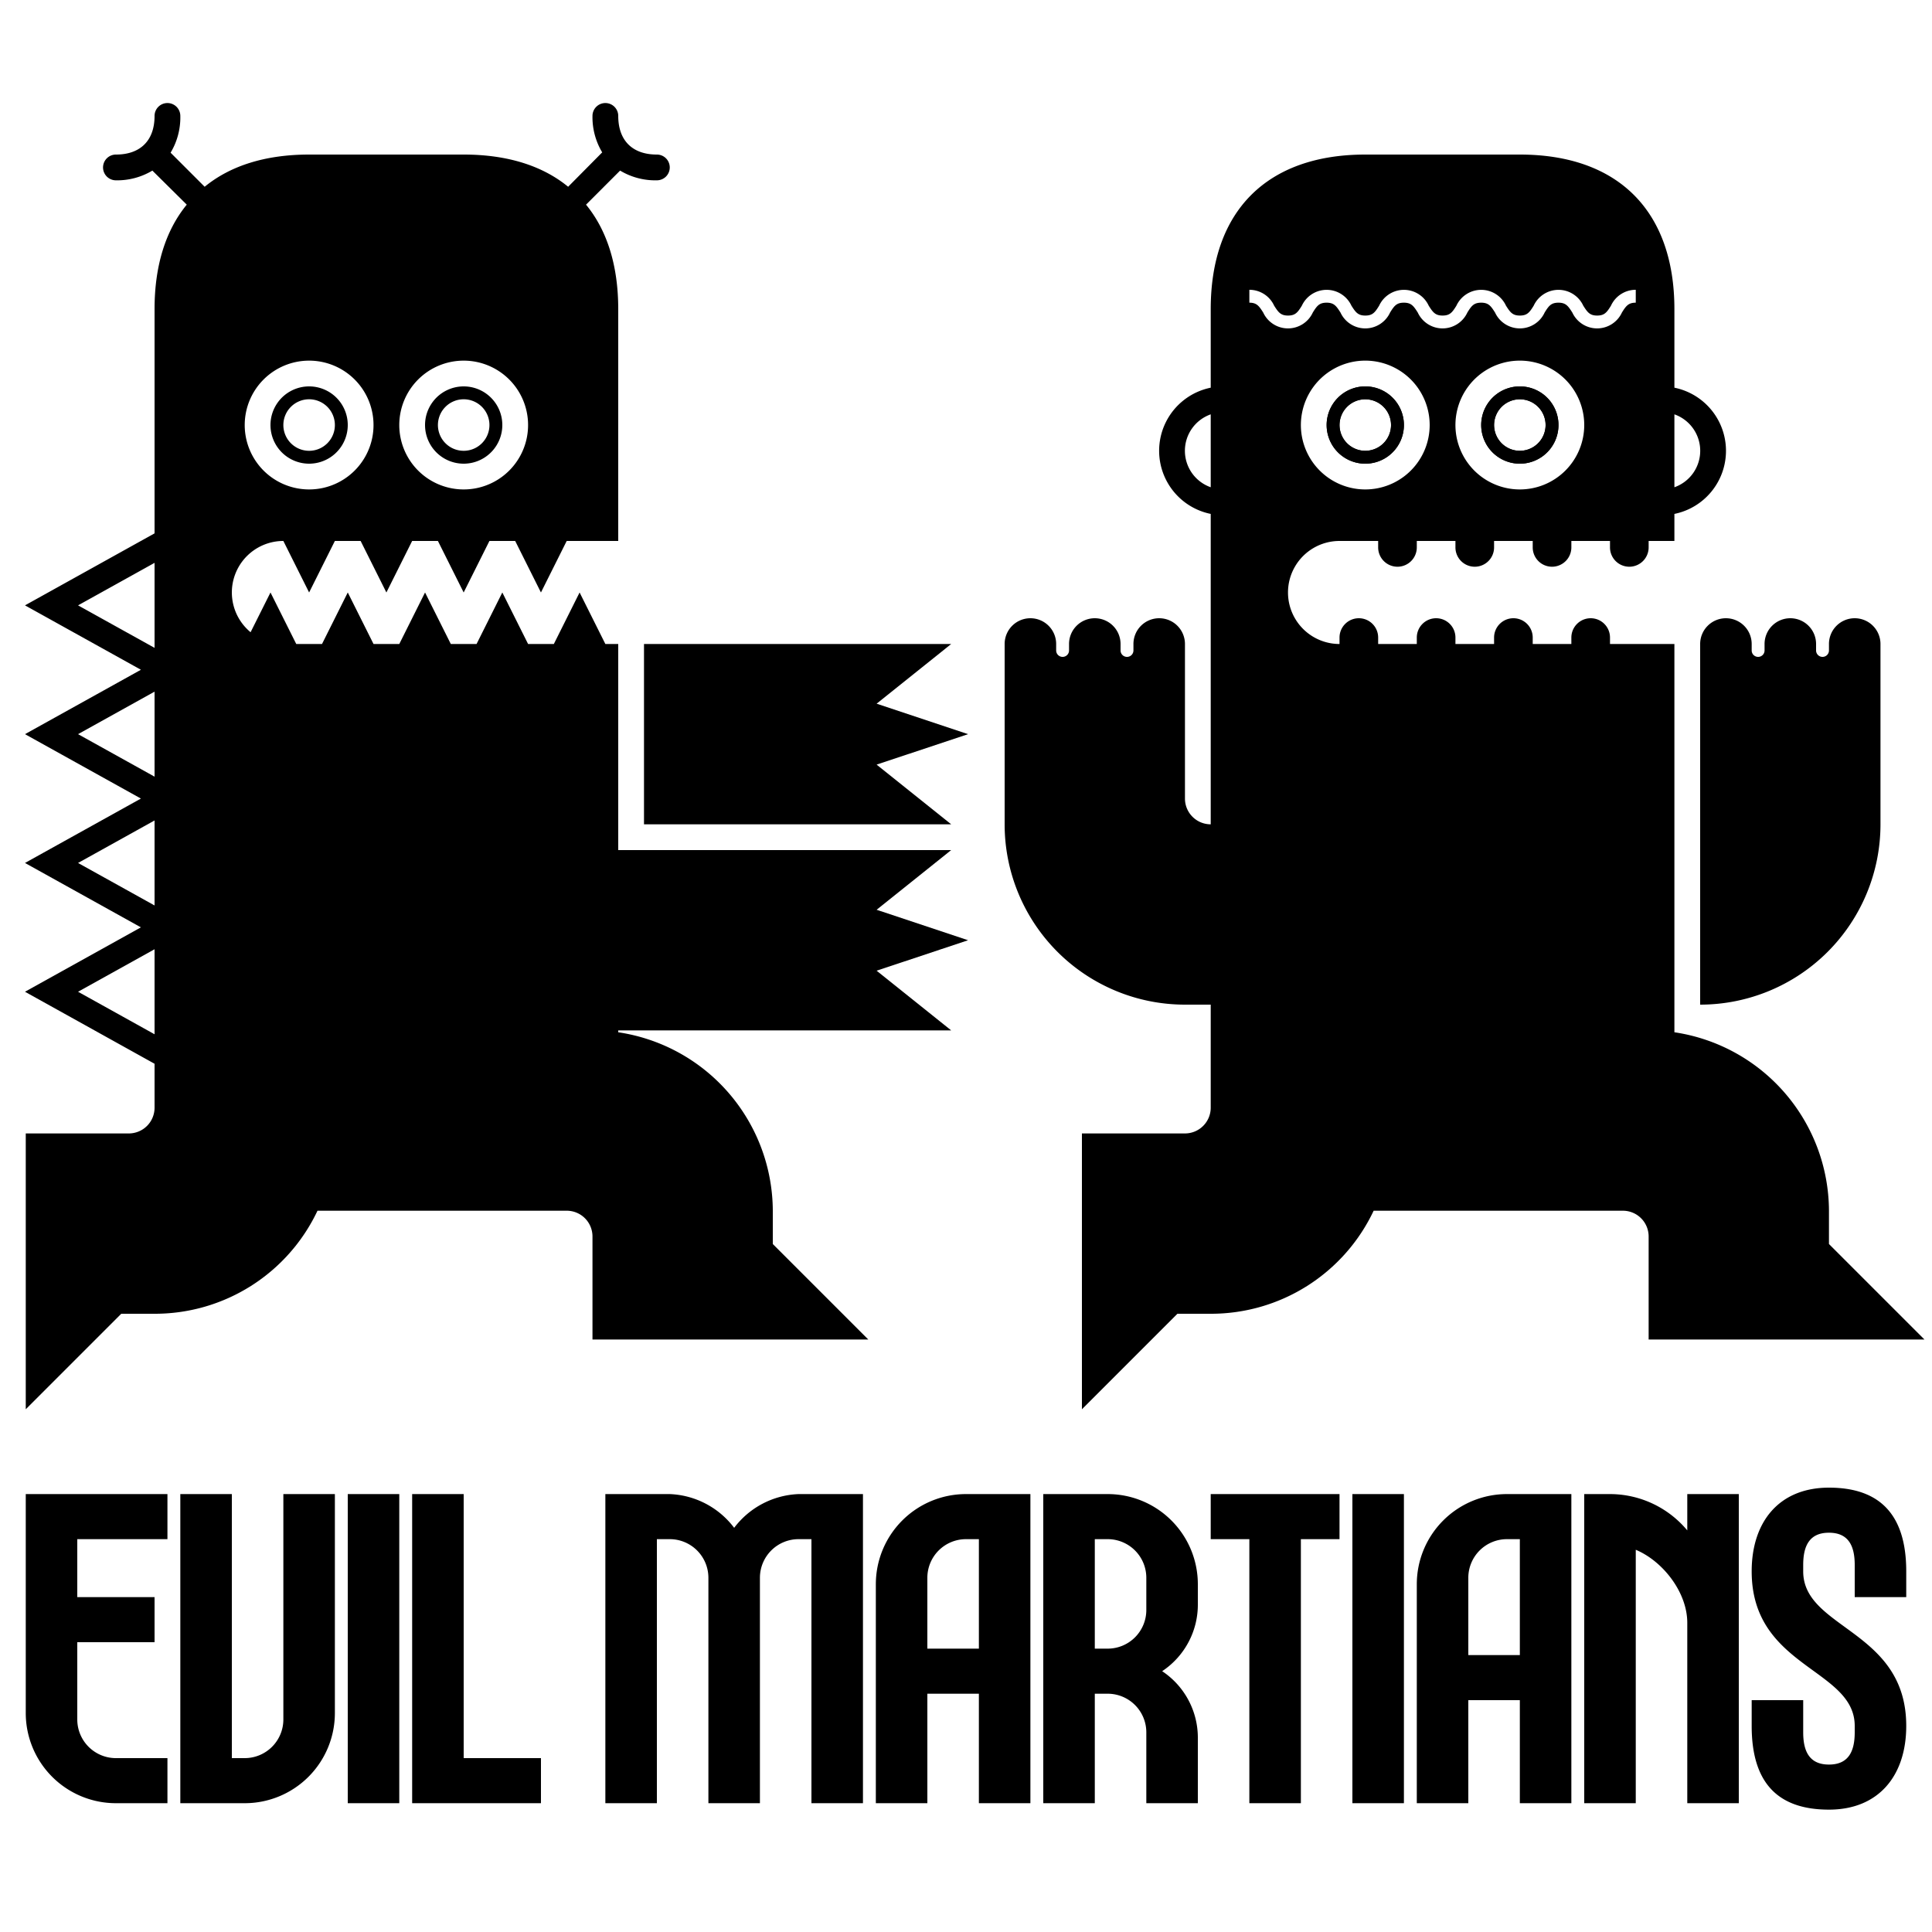 <svg xmlns="http://www.w3.org/2000/svg" width="75" height="75" fill="none" viewBox="0 0 300 300" aria-hidden="true" class="HeaderLogo-module--logo--7060a HeaderLogo-module--monochrome--5dd53"><g fill="currentColor"><path d="M4 266a14.002 14.002 0 0 0 14 14h8v-7h-8a6 6 0 0 1-6-6v-12h12v-7H12v-9h14v-7H4v34zm40 1a6.002 6.002 0 0 1-6 6h-2v-41h-8v48h10a14.002 14.002 0 0 0 14-14v-34h-8v35zm18-35h-8v48h8v-48zm10 0h-8v48h20v-7H72v-41zm42 5.24a13.172 13.172 0 0 0-10-5.24H94v48h8v-41h2c1.591 0 3.117.632 4.243 1.757A6.003 6.003 0 0 1 110 245v35h8v-35c0-1.591.632-3.117 1.757-4.243A6.003 6.003 0 0 1 124 239h2v41h8v-48h-10a13.176 13.176 0 0 0-10 5.24zm22 8.76v34h8v-17h8v17h8v-48h-10a13.996 13.996 0 0 0-9.899 4.101A13.996 13.996 0 0 0 136 246zm16 10h-8v-11c0-1.591.632-3.117 1.757-4.243A6.003 6.003 0 0 1 150 239h2v17zm20-24h-10v48h8v-17h2c1.591 0 3.117.632 4.243 1.757A6.003 6.003 0 0 1 178 269v11h8v-10a12.401 12.401 0 0 0-5.54-10.5A12.401 12.401 0 0 0 186 249v-3c0-3.713-1.475-7.274-4.101-9.899A13.996 13.996 0 0 0 172 232zm6 18a6.003 6.003 0 0 1-1.757 4.243A6.003 6.003 0 0 1 172 256h-2v-17h2c1.591 0 3.117.632 4.243 1.757A6.003 6.003 0 0 1 178 245v5zm10-11h6v41h8v-41h6v-7h-20v7zm30-7h-8v48h8v-48zm2 14v34h8v-16h8v16h8v-48h-10a13.996 13.996 0 0 0-9.899 4.101A13.996 13.996 0 0 0 220 246zm16 11h-8v-12c0-1.591.632-3.117 1.757-4.243A6.003 6.003 0 0 1 234 239h2v18zm26-19.36a15.64 15.64 0 0 0-12-5.64h-4v48h8v-39.35c4.12 1.71 8 6.53 8 11.35v28h8v-48h-8v5.64zM296 248v-4c0-9-4.28-13-12-13s-12 5.28-12 13c0 15 16 15.06 16 24v1c0 3-1 5-4 5s-4-2-4-5v-5h-8v4c0 9.08 4.28 13 12 13s12-5.28 12-13c0-14.94-16-15-16-24v-1c0-3 1-5 4-5s4 2 4 5v5h8zM100 100v28h47.7l-11.58-9.27 14.2-4.73-14.2-4.73L147.7 100H100zM48 72a6 6 0 0 0 3.333-1.011 6 6 0 0 0 2.21-2.693 6 6 0 0 0 .342-3.467 6 6 0 0 0-1.642-3.072 6 6 0 0 0-3.073-1.642 6 6 0 0 0-3.466.342 6 6 0 0 0-2.693 2.21A6 6 0 0 0 42 66a6 6 0 0 0 6 6zm0-10a4 4 0 0 1 2.222.674 4 4 0 0 1 1.473 1.795 4 4 0 0 1 .228 2.311 4 4 0 0 1-1.095 2.048 4 4 0 0 1-2.048 1.095 3.999 3.999 0 0 1-2.31-.227 4 4 0 0 1-1.796-1.474A4 4 0 0 1 44 66a4 4 0 0 1 1.172-2.828A4 4 0 0 1 48 62zm24 10a6 6 0 0 0 3.333-1.011 6 6 0 0 0 2.21-2.693 6 6 0 0 0 .342-3.467 6 6 0 0 0-1.642-3.072 6 6 0 0 0-3.072-1.642 6 6 0 0 0-3.467.342 6 6 0 0 0-2.693 2.21A6 6 0 0 0 66 66a6 6 0 0 0 6 6zm0-10a4 4 0 0 1 2.222.674 4 4 0 0 1 1.474 1.795 4 4 0 0 1 .227 2.311 4 4 0 0 1-1.095 2.048 4 4 0 0 1-2.048 1.095 3.999 3.999 0 0 1-2.31-.227 4 4 0 0 1-1.796-1.474A4 4 0 0 1 68 66a4 4 0 0 1 1.172-2.828A4 4 0 0 1 72 62z"></path><path d="M136.12 141.27 147.7 132H96v-32h-2l-4-8-4 8h-4l-4-8-4 8h-4l-4-8-4 8h-4l-4-8-4 8h-4l-4-8-3.09 6.17a8 8 0 0 1-2.622-4.052 8 8 0 0 1 .185-4.822 8 8 0 0 1 2.926-3.839 8 8 0 0 1 4.6-1.457l4 8 4-8h4l4 8 4-8h4l4 8 4-8h4l4 8 4-8h8V48c0-6.75-1.72-12.22-5-16.22l5.29-5.29A10.61 10.61 0 0 0 102 28a2 2 0 0 0 1.414-3.414A2 2 0 0 0 102 24c-3.81 0-6-2.19-6-6a2 2 0 0 0-.586-1.414A2 2 0 0 0 92 18a10.61 10.61 0 0 0 1.51 5.66L88.22 29c-4-3.28-9.47-5-16.22-5H48c-6.75 0-12.22 1.72-16.22 5l-5.29-5.29A10.61 10.61 0 0 0 28 18a2 2 0 0 0-.586-1.414A2 2 0 0 0 24 18c0 3.81-2.19 6-6 6a2 2 0 0 0-1.414.586A2 2 0 0 0 18 28a10.61 10.61 0 0 0 5.66-1.51L29 31.78c-3.28 4-5 9.47-5 16.22v34.82L3.88 94l18 10-18 10 18 10-18 10 18 10-18 10L24 165.18V172a3.998 3.998 0 0 1-4 4H4v42.83L18.83 204H24a27.914 27.914 0 0 0 14.975-4.323A27.915 27.915 0 0 0 49.3 188H88a3.997 3.997 0 0 1 4 4v16h42.83L120 193.17V188a28.13 28.13 0 0 0-24-27.71V160h51.7l-11.58-9.27 14.2-4.73-14.2-4.73zM72 56a10 10 0 0 1 9.239 6.173 10 10 0 0 1 .569 5.778 10 10 0 0 1-2.737 5.12 10.001 10.001 0 0 1-5.12 2.737 10 10 0 0 1-5.778-.57 10 10 0 0 1-4.488-3.682A10 10 0 0 1 62 66a10 10 0 0 1 10-10zm-24 0a10 10 0 0 1 9.239 6.173 10 10 0 0 1 .569 5.778 10 10 0 0 1-2.737 5.12 10 10 0 0 1-5.12 2.737 10 10 0 0 1-5.778-.57 10 10 0 0 1-4.488-3.682A10 10 0 0 1 38 66a10 10 0 0 1 10-10zM24 160.6 12.12 154 24 147.4v13.2zm0-20L12.12 134 24 127.4v13.2zm0-20L12.12 114 24 107.4v13.2zm0-20L12.12 94 24 87.4v13.2zM236 72a5.996 5.996 0 0 0 3.333-1.011 5.997 5.997 0 0 0 2.21-2.693 6.005 6.005 0 0 0-1.3-6.539 6.002 6.002 0 0 0-9.232.91A6.002 6.002 0 0 0 230 66a6 6 0 0 0 6 6zm0-10a4 4 0 0 1 2.222.674 4.002 4.002 0 0 1 1.474 1.795c.302.731.381 1.535.227 2.311a3.993 3.993 0 0 1-1.095 2.048 3.998 3.998 0 0 1-6.154-.606 4.004 4.004 0 0 1 .498-5.05A3.998 3.998 0 0 1 236 62zm-24 10a5.996 5.996 0 0 0 3.333-1.011 5.997 5.997 0 0 0 2.21-2.693 6.005 6.005 0 0 0-1.3-6.539 6.002 6.002 0 0 0-9.232.91A6.002 6.002 0 0 0 206 66a6 6 0 0 0 6 6zm0-10a4 4 0 0 1 2.222.674 4.002 4.002 0 0 1 1.474 1.795c.302.731.381 1.535.227 2.311a3.993 3.993 0 0 1-1.095 2.048 3.998 3.998 0 0 1-6.154-.606 4.004 4.004 0 0 1 .498-5.05A3.998 3.998 0 0 1 212 62z"></path><path d="M236 72a5.996 5.996 0 0 0 3.333-1.011 5.997 5.997 0 0 0 2.21-2.693 6.005 6.005 0 0 0-1.3-6.539 6.002 6.002 0 0 0-9.232.91A6.002 6.002 0 0 0 230 66a6 6 0 0 0 6 6zm0-10a4 4 0 0 1 2.222.674 4.002 4.002 0 0 1 1.474 1.795c.302.731.381 1.535.227 2.311a3.993 3.993 0 0 1-1.095 2.048 3.998 3.998 0 0 1-6.154-.606 4.004 4.004 0 0 1 .498-5.05A3.998 3.998 0 0 1 236 62zm-24 10a5.996 5.996 0 0 0 3.333-1.011 5.997 5.997 0 0 0 2.21-2.693 6.005 6.005 0 0 0-1.3-6.539 6.002 6.002 0 0 0-9.232.91A6.002 6.002 0 0 0 206 66a6 6 0 0 0 6 6zm0-10a4 4 0 0 1 2.222.674 4.002 4.002 0 0 1 1.474 1.795c.302.731.381 1.535.227 2.311a3.993 3.993 0 0 1-1.095 2.048 3.998 3.998 0 0 1-6.154-.606 4.004 4.004 0 0 1 .498-5.05A3.998 3.998 0 0 1 212 62z"></path><path d="M298.83 208 284 193.17V188a28.128 28.128 0 0 0-24-27.71V100h-10v-1a2.999 2.999 0 0 0-5.121-2.121A2.999 2.999 0 0 0 244 99v1h-6v-1a2.999 2.999 0 0 0-5.121-2.121A2.999 2.999 0 0 0 232 99v1h-6v-1a2.999 2.999 0 0 0-5.121-2.121A2.999 2.999 0 0 0 220 99v1h-6v-1a2.999 2.999 0 0 0-5.121-2.121A2.999 2.999 0 0 0 208 99v1a8 8 0 1 1 0-16h6v1a2.999 2.999 0 0 0 5.121 2.121A2.999 2.999 0 0 0 220 85v-1h6v1a2.999 2.999 0 0 0 5.121 2.121A2.999 2.999 0 0 0 232 85v-1h6v1a2.999 2.999 0 0 0 5.121 2.121A2.999 2.999 0 0 0 244 85v-1h6v1a2.999 2.999 0 0 0 5.121 2.121A2.999 2.999 0 0 0 256 85v-1h4v-4.2a10 10 0 0 0 0-19.6V48c0-15.25-8.75-24-24-24h-24c-15.25 0-24 8.75-24 24v12.2a10 10 0 0 0 0 19.6V128a3.995 3.995 0 0 1-2.828-1.172A3.995 3.995 0 0 1 184 124v-24c0-1.06-.421-2.078-1.172-2.828A3.998 3.998 0 0 0 180 96a3.998 3.998 0 0 0-4 4v1a.997.997 0 0 1-1 1 .997.997 0 0 1-1-1v-1c0-1.06-.421-2.078-1.172-2.828A3.998 3.998 0 0 0 170 96a3.998 3.998 0 0 0-4 4v1a.997.997 0 0 1-1 1 .997.997 0 0 1-1-1v-1c0-1.06-.421-2.078-1.172-2.828A3.998 3.998 0 0 0 160 96a3.998 3.998 0 0 0-4 4v28a28 28 0 0 0 28 28h4v16a3.995 3.995 0 0 1-1.172 2.828A3.995 3.995 0 0 1 184 176h-16v42.83L182.83 204H188a27.918 27.918 0 0 0 25.3-16H252c1.061 0 2.078.421 2.828 1.172A3.995 3.995 0 0 1 256 192v16h42.83zM260 64.34a6 6 0 0 1 2.905 2.192 6.001 6.001 0 0 1 0 6.936A6 6 0 0 1 260 75.66V64.34zm-72 11.32a6 6 0 0 1-2.905-2.192 6.001 6.001 0 0 1 0-6.936A6 6 0 0 1 188 64.34v11.32zm24 .34a10.002 10.002 0 0 1-9.239-6.173 9.998 9.998 0 0 1-.569-5.778 9.998 9.998 0 0 1 13.635-7.288A10.003 10.003 0 0 1 222 66a10.002 10.002 0 0 1-10 10zm24 0a10.002 10.002 0 0 1-9.239-6.173 9.998 9.998 0 0 1-.569-5.778 9.998 9.998 0 0 1 13.635-7.288A10.003 10.003 0 0 1 246 66a10.002 10.002 0 0 1-10 10zm-39.85-27.47c-.64-1-1-1.53-2.15-1.53v-2a4.223 4.223 0 0 1 2.289.668 4.222 4.222 0 0 1 1.561 1.802c.64 1 1 1.53 2.15 1.53s1.51-.5 2.15-1.53a4.234 4.234 0 0 1 1.565-1.795 4.238 4.238 0 0 1 2.285-.669c.81 0 1.603.232 2.285.669a4.234 4.234 0 0 1 1.565 1.795c.64 1 1 1.53 2.15 1.53s1.51-.5 2.15-1.53a4.234 4.234 0 0 1 1.565-1.795 4.238 4.238 0 0 1 2.285-.669c.81 0 1.603.232 2.285.669a4.234 4.234 0 0 1 1.565 1.795c.64 1 1 1.53 2.15 1.53s1.51-.5 2.15-1.53a4.234 4.234 0 0 1 1.565-1.795 4.238 4.238 0 0 1 2.285-.669c.81 0 1.603.232 2.285.669a4.234 4.234 0 0 1 1.565 1.795c.64 1 1 1.53 2.15 1.53s1.51-.5 2.15-1.53a4.234 4.234 0 0 1 1.565-1.795 4.238 4.238 0 0 1 2.285-.669c.81 0 1.603.232 2.285.669a4.234 4.234 0 0 1 1.565 1.795c.64 1 1 1.53 2.15 1.53s1.51-.5 2.15-1.53A4.222 4.222 0 0 1 254 45v2c-1.14 0-1.51.5-2.15 1.53a4.234 4.234 0 0 1-1.565 1.795 4.238 4.238 0 0 1-4.57 0 4.234 4.234 0 0 1-1.565-1.795c-.64-1-1-1.53-2.15-1.53s-1.51.5-2.15 1.53a4.234 4.234 0 0 1-1.565 1.795 4.238 4.238 0 0 1-4.57 0 4.234 4.234 0 0 1-1.565-1.795c-.64-1-1-1.53-2.15-1.53s-1.51.5-2.15 1.53a4.234 4.234 0 0 1-1.565 1.795 4.238 4.238 0 0 1-4.57 0 4.234 4.234 0 0 1-1.565-1.795c-.64-1-1-1.53-2.15-1.53s-1.51.5-2.15 1.53a4.234 4.234 0 0 1-1.565 1.795 4.238 4.238 0 0 1-4.57 0 4.234 4.234 0 0 1-1.565-1.795c-.64-1-1-1.53-2.15-1.53s-1.51.5-2.15 1.53a4.234 4.234 0 0 1-1.565 1.795 4.238 4.238 0 0 1-4.57 0 4.234 4.234 0 0 1-1.565-1.795z"></path><path d="M264 156a28 28 0 0 0 28-28v-28c0-1.06-.421-2.078-1.172-2.828A3.998 3.998 0 0 0 288 96a3.998 3.998 0 0 0-4 4v1a.997.997 0 0 1-1 1 .997.997 0 0 1-1-1v-1c0-1.06-.421-2.078-1.172-2.828A3.998 3.998 0 0 0 278 96a3.998 3.998 0 0 0-4 4v1a.997.997 0 0 1-1 1 .997.997 0 0 1-1-1v-1c0-1.06-.421-2.078-1.172-2.828A3.998 3.998 0 0 0 268 96a3.998 3.998 0 0 0-4 4v56z"></path></g></svg>